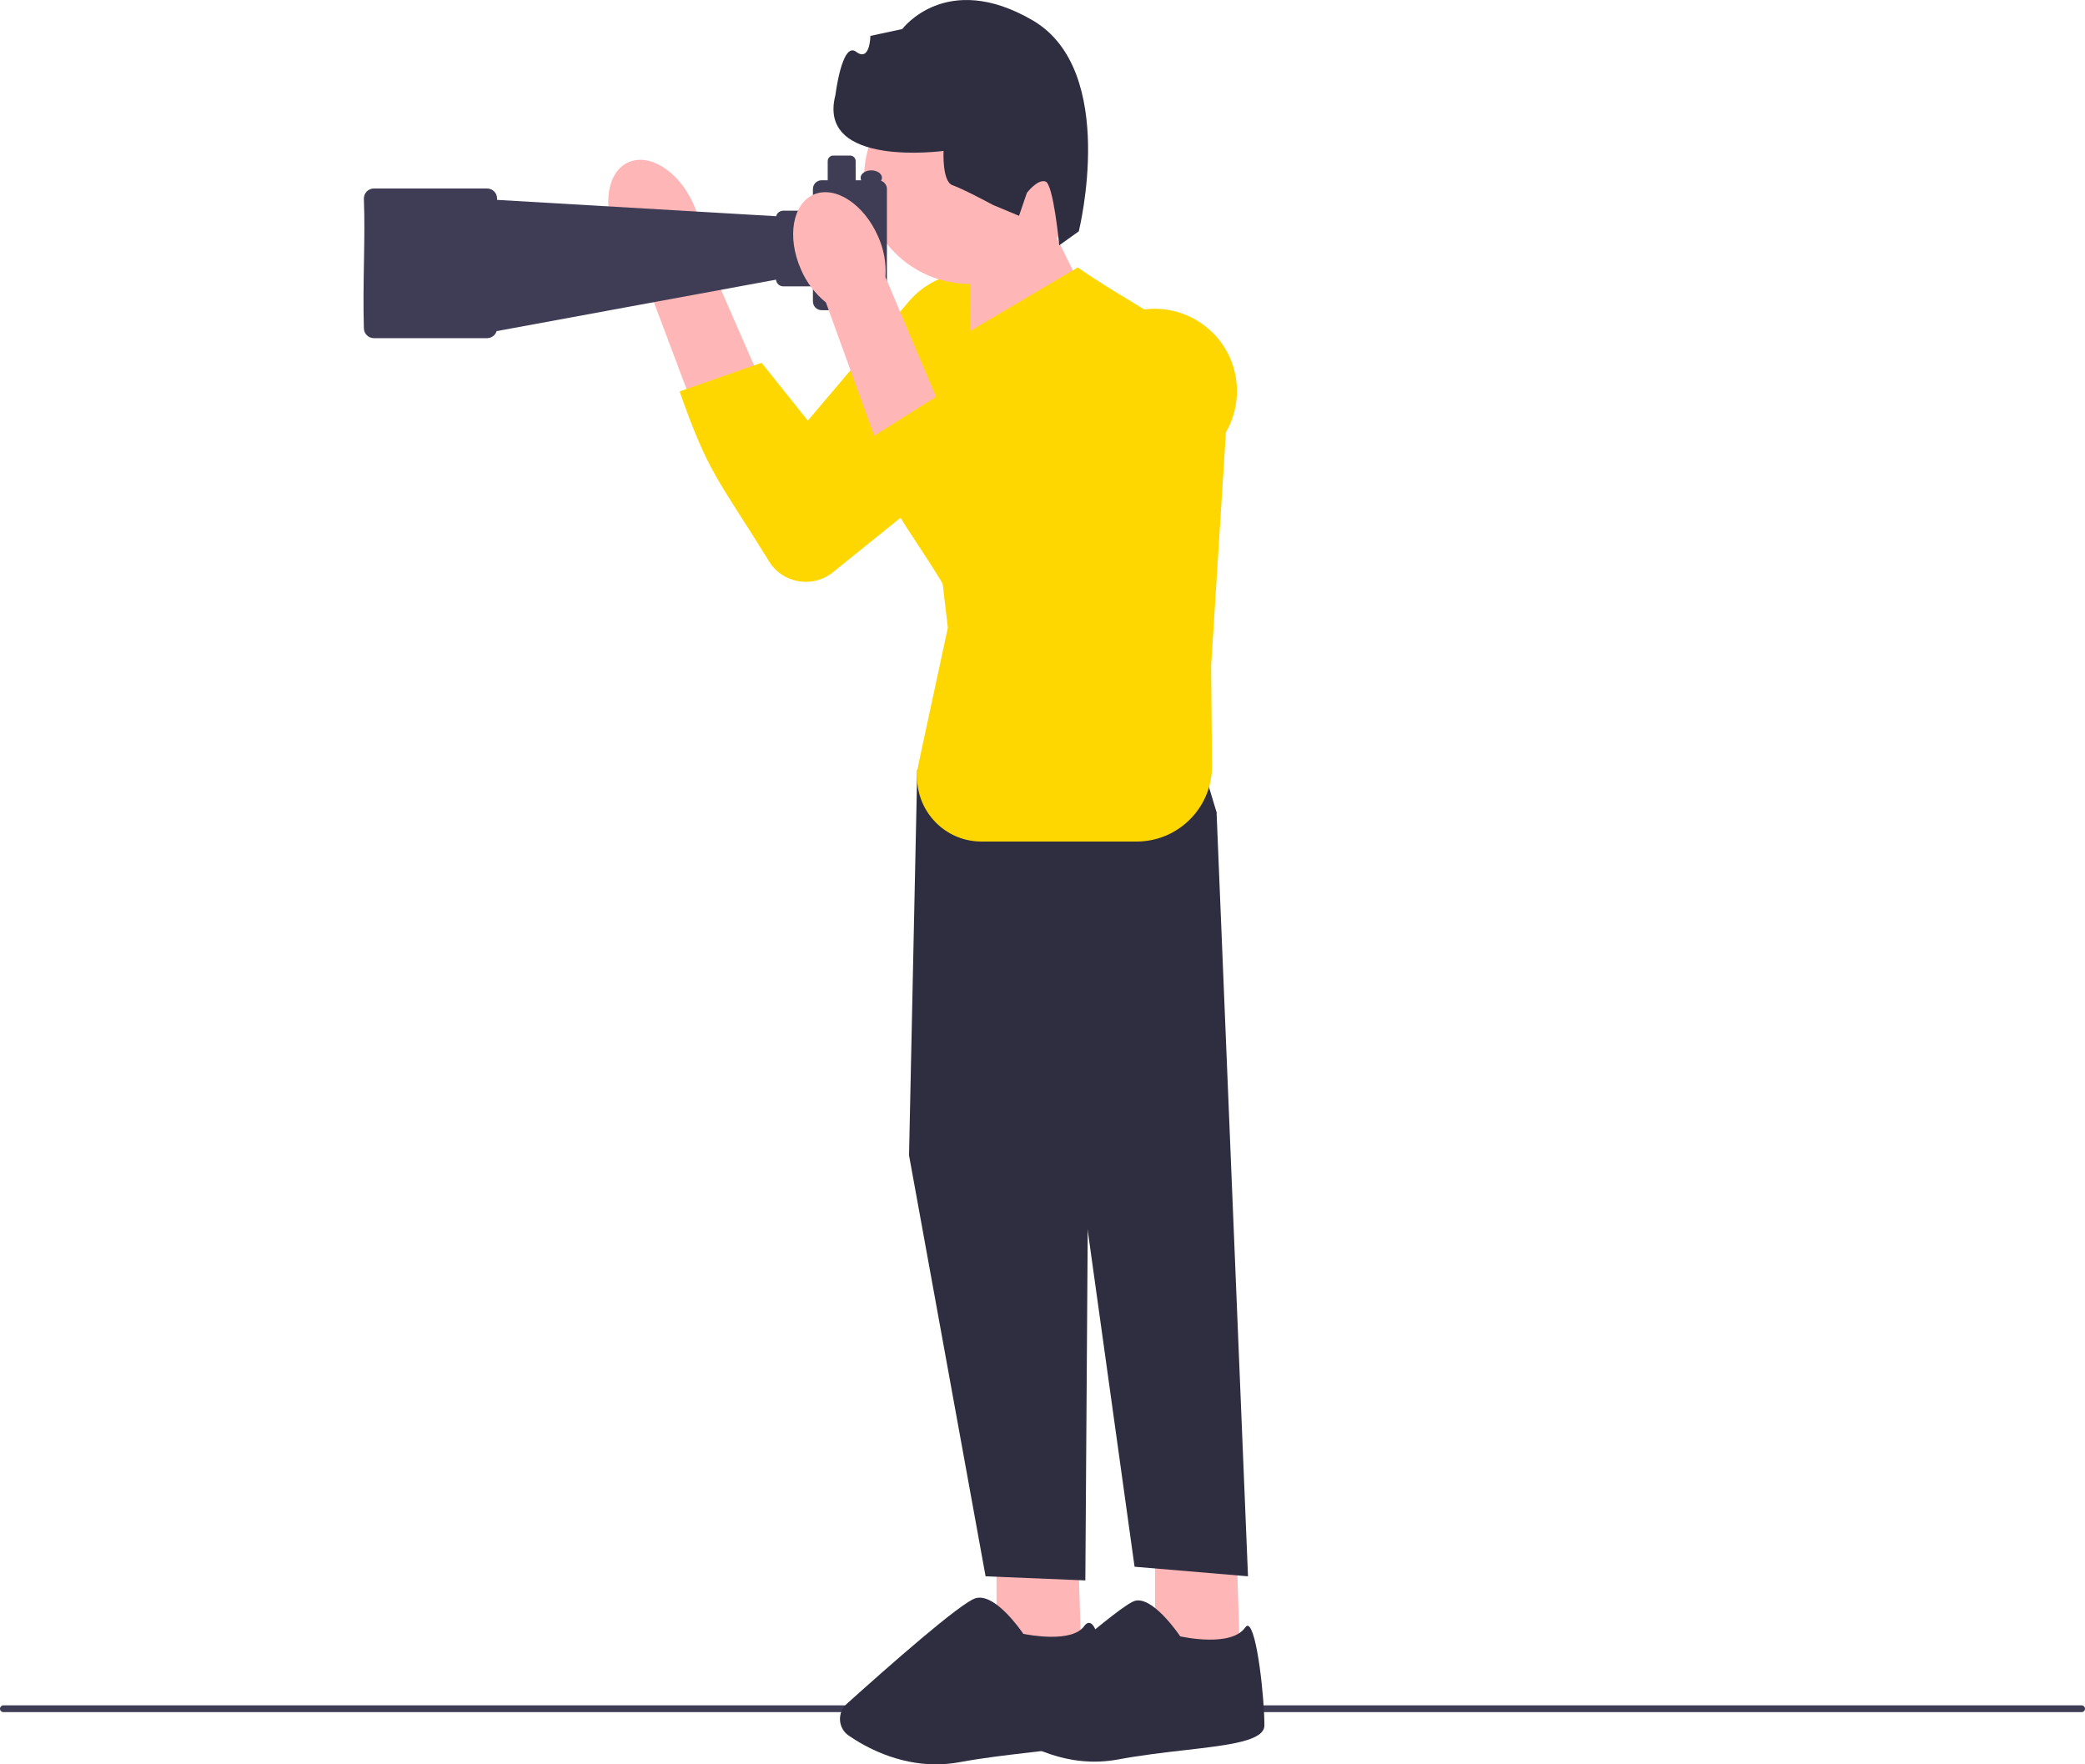 <svg xmlns="http://www.w3.org/2000/svg" width="731.67" height="619.119" viewBox="0 0 731.67 619.119" xmlns:xlink="http://www.w3.org/1999/xlink"><path d="m0,599.599c0,.66.53,1.19,1.19,1.19h729.29c.66,0,1.19-.53,1.19-1.19s-.53-1.19-1.19-1.19H1.19c-.66,0-1.19.53-1.19,1.19Z" fill="#3f3d56"/><polygon points="405.33 539.699 405.33 579.029 435.07 579.989 433.83 539.699 405.33 539.699" fill="#ffb6b6"/><path d="m399.45,561.579c-.4,0-.8.05-1.18.16-5.37,1.53-36.43,29.27-45.82,37.73-1.16,1.05-1.78,2.54-1.69,4.1.08,1.55.86,2.96,2.12,3.87,7.12,5.13,21.72,13.25,39.42,9.97,8.14-1.51,16.36-2.46,23.62-3.29,15.53-1.79,27.79-3.21,27.79-8.7,0-9.33-2.56-33.9-5.78-34.93-.29-.09-.63.14-1.02.68-4.92,6.89-21.84,3.23-22.56,3.07l-.19-.04-.11-.16c-.09-.13-8.37-12.44-14.6-12.44h0v-.02h0v0Z" fill="#2f2e41"/><polygon points="349.7 539.699 349.7 579.029 379.43 579.989 378.19 539.699 349.7 539.699" fill="#ffb6b6"/><polygon points="337.71 258.169 321.88 270.159 319 405.409 345.86 553.129 380.87 554.569 381.83 413.559 426.92 285.029 417.8 254.809 337.71 258.169" fill="#2f2e41"/><polygon points="411.57 281.189 426.92 285.029 437.95 553.129 398.14 549.769 371.76 360.319 411.57 281.189" fill="#2f2e41"/><path d="m328.47,619.119c-13.65,0-24.73-6.03-30.65-10.1-1.79-1.23-2.9-3.18-3.04-5.35-.14-2.19.71-4.29,2.34-5.76,14.7-13.22,40.12-35.62,45.25-37.09,6.65-1.91,15.58,10.81,16.73,12.5,1.86.38,17.09,3.29,21.38-2.73.82-1.15,1.59-1.2,2.09-1.04,4.59,1.47,6.45,31.03,6.45,35.85,0,6.35-12.01,7.74-28.64,9.66-7.24.84-15.44,1.78-23.55,3.28-2.88.53-5.67.77-8.37.77h0l.01.01Z" fill="#2f2e41"/><path id="uuid-bcebe549-af57-499c-bd7d-dc350147856d-1319" d="m216.29,83.179c-5.08-11.22-3.17-22.98,4.27-26.25s17.59,3.18,22.67,14.41c2.09,4.46,3.05,9.36,2.78,14.29l20.9,47.84-23.58,9.46-18.1-48.16c-3.9-3.1-6.97-7.07-8.94-11.58h0s0-.01,0-.01Z" fill="#ffb6b6"/><path d="m360.76,103.489h0c12.74,12.02,11.95,32.52-1.69,43.51l-66.8,53.82c-7.29,5.87-18.11,3.8-22.71-4.36-17.55-28.42-20.86-29.98-31.07-59.1l28.77-10.06,16.22,20.31,35.42-41.78c10.7-12.63,29.81-13.69,41.85-2.34h0l.01-0Z" fill="#ffd700"/><polygon points="370.6 82.989 381.52 104.999 340.23 124.939 340.73 89.649 370.6 82.989" fill="#ffb6b6"/><circle cx="340.37" cy="62.479" r="37.16" fill="#ffb6b6"/><path d="m340.12,116.359l38.1-22.51h0c27.94,19.6,51.21,24.18,51.95,58.3l-5.15,81.39.3,35.05c.13,14.72-11.77,26.71-26.48,26.71h-54.4c-14.4,0-25.12-13.28-22.09-27.36l10.27-47.69-10.97-92.94,18.47-10.97h0v.02h0v0-0Z" fill="#ffd700"/><path d="m127.69,69.659c0-1.95,1.58-3.52,3.52-3.52h39.71c1.95,0,3.52,1.58,3.52,3.52v.48l97.93,5.73c.28-1.11,1.28-1.94,2.49-1.94h10.41v-7.61c0-1.7,1.38-3.07,3.07-3.07h2.12v-6.72c0-1.07.87-1.94,1.94-1.94h5.93c1.07,0,1.94.87,1.94,1.94v6.72h1.95c-.14-.27-.22-.56-.22-.87,0-1.43,1.68-2.6,3.75-2.6s3.75,1.16,3.75,2.6c0,.37-.12.73-.32,1.05,1.19.42,2.06,1.55,2.06,2.89v39.46c0,1.7-1.38,3.07-3.07,3.07h-19.83c-1.7,0-3.07-1.38-3.07-3.07v-5.3h-10.41c-1.34,0-2.43-1.03-2.55-2.34l-98.03,18.05c-.45,1.43-1.78,2.47-3.36,2.47h-39.71c-1.95,0-3.52-1.58-3.52-3.52-.47-16.1.57-31.39,0-45.48,0,0-0,0-0,0Z" fill="#3f3d56"/><path id="uuid-56498841-4b1e-4105-a308-6339b9438744-1320" d="m281.03,94.439c-4.95-11.28-2.9-23.01,4.58-26.2,7.48-3.18,17.55,3.38,22.5,14.67,2.04,4.48,2.94,9.39,2.61,14.32l20.34,48.08-23.69,9.19-17.54-48.37c-3.87-3.14-6.89-7.15-8.8-11.69h0Z" fill="#ffb6b6"/><path d="m425.25,116.439h0c12.6,12.17,11.56,32.66-2.2,43.49l-67.42,53.03c-7.36,5.79-18.15,3.59-22.66-4.62-17.22-28.62-18.61-24.73-28.48-53.97l26.55-16.74,16.42,22.03,35.9-41.36c10.85-12.5,29.97-13.34,41.88-1.85h.01s0-.01,0-.01Z" fill="#ffd700"/><path d="m378.58,81.169l-6.87,4.92s-2.02-21.45-4.81-22.4-6.55,3.99-6.55,3.99l-2.75,8.05-9.09-3.79s-10.52-5.67-14.24-6.94-3.16-12.05-3.16-12.05c0,0-44.64,6.11-37.94-19.62,0,0,2.31-18.93,7.25-15.17s5.01-5.56,5.01-5.56l11.2-2.41s15.37-20.7,45.69-3.09c30.32,17.61,16.25,74.05,16.25,74.05h0v.02s.01,0,.01,0Z" fill="#2f2e41"/></svg>
